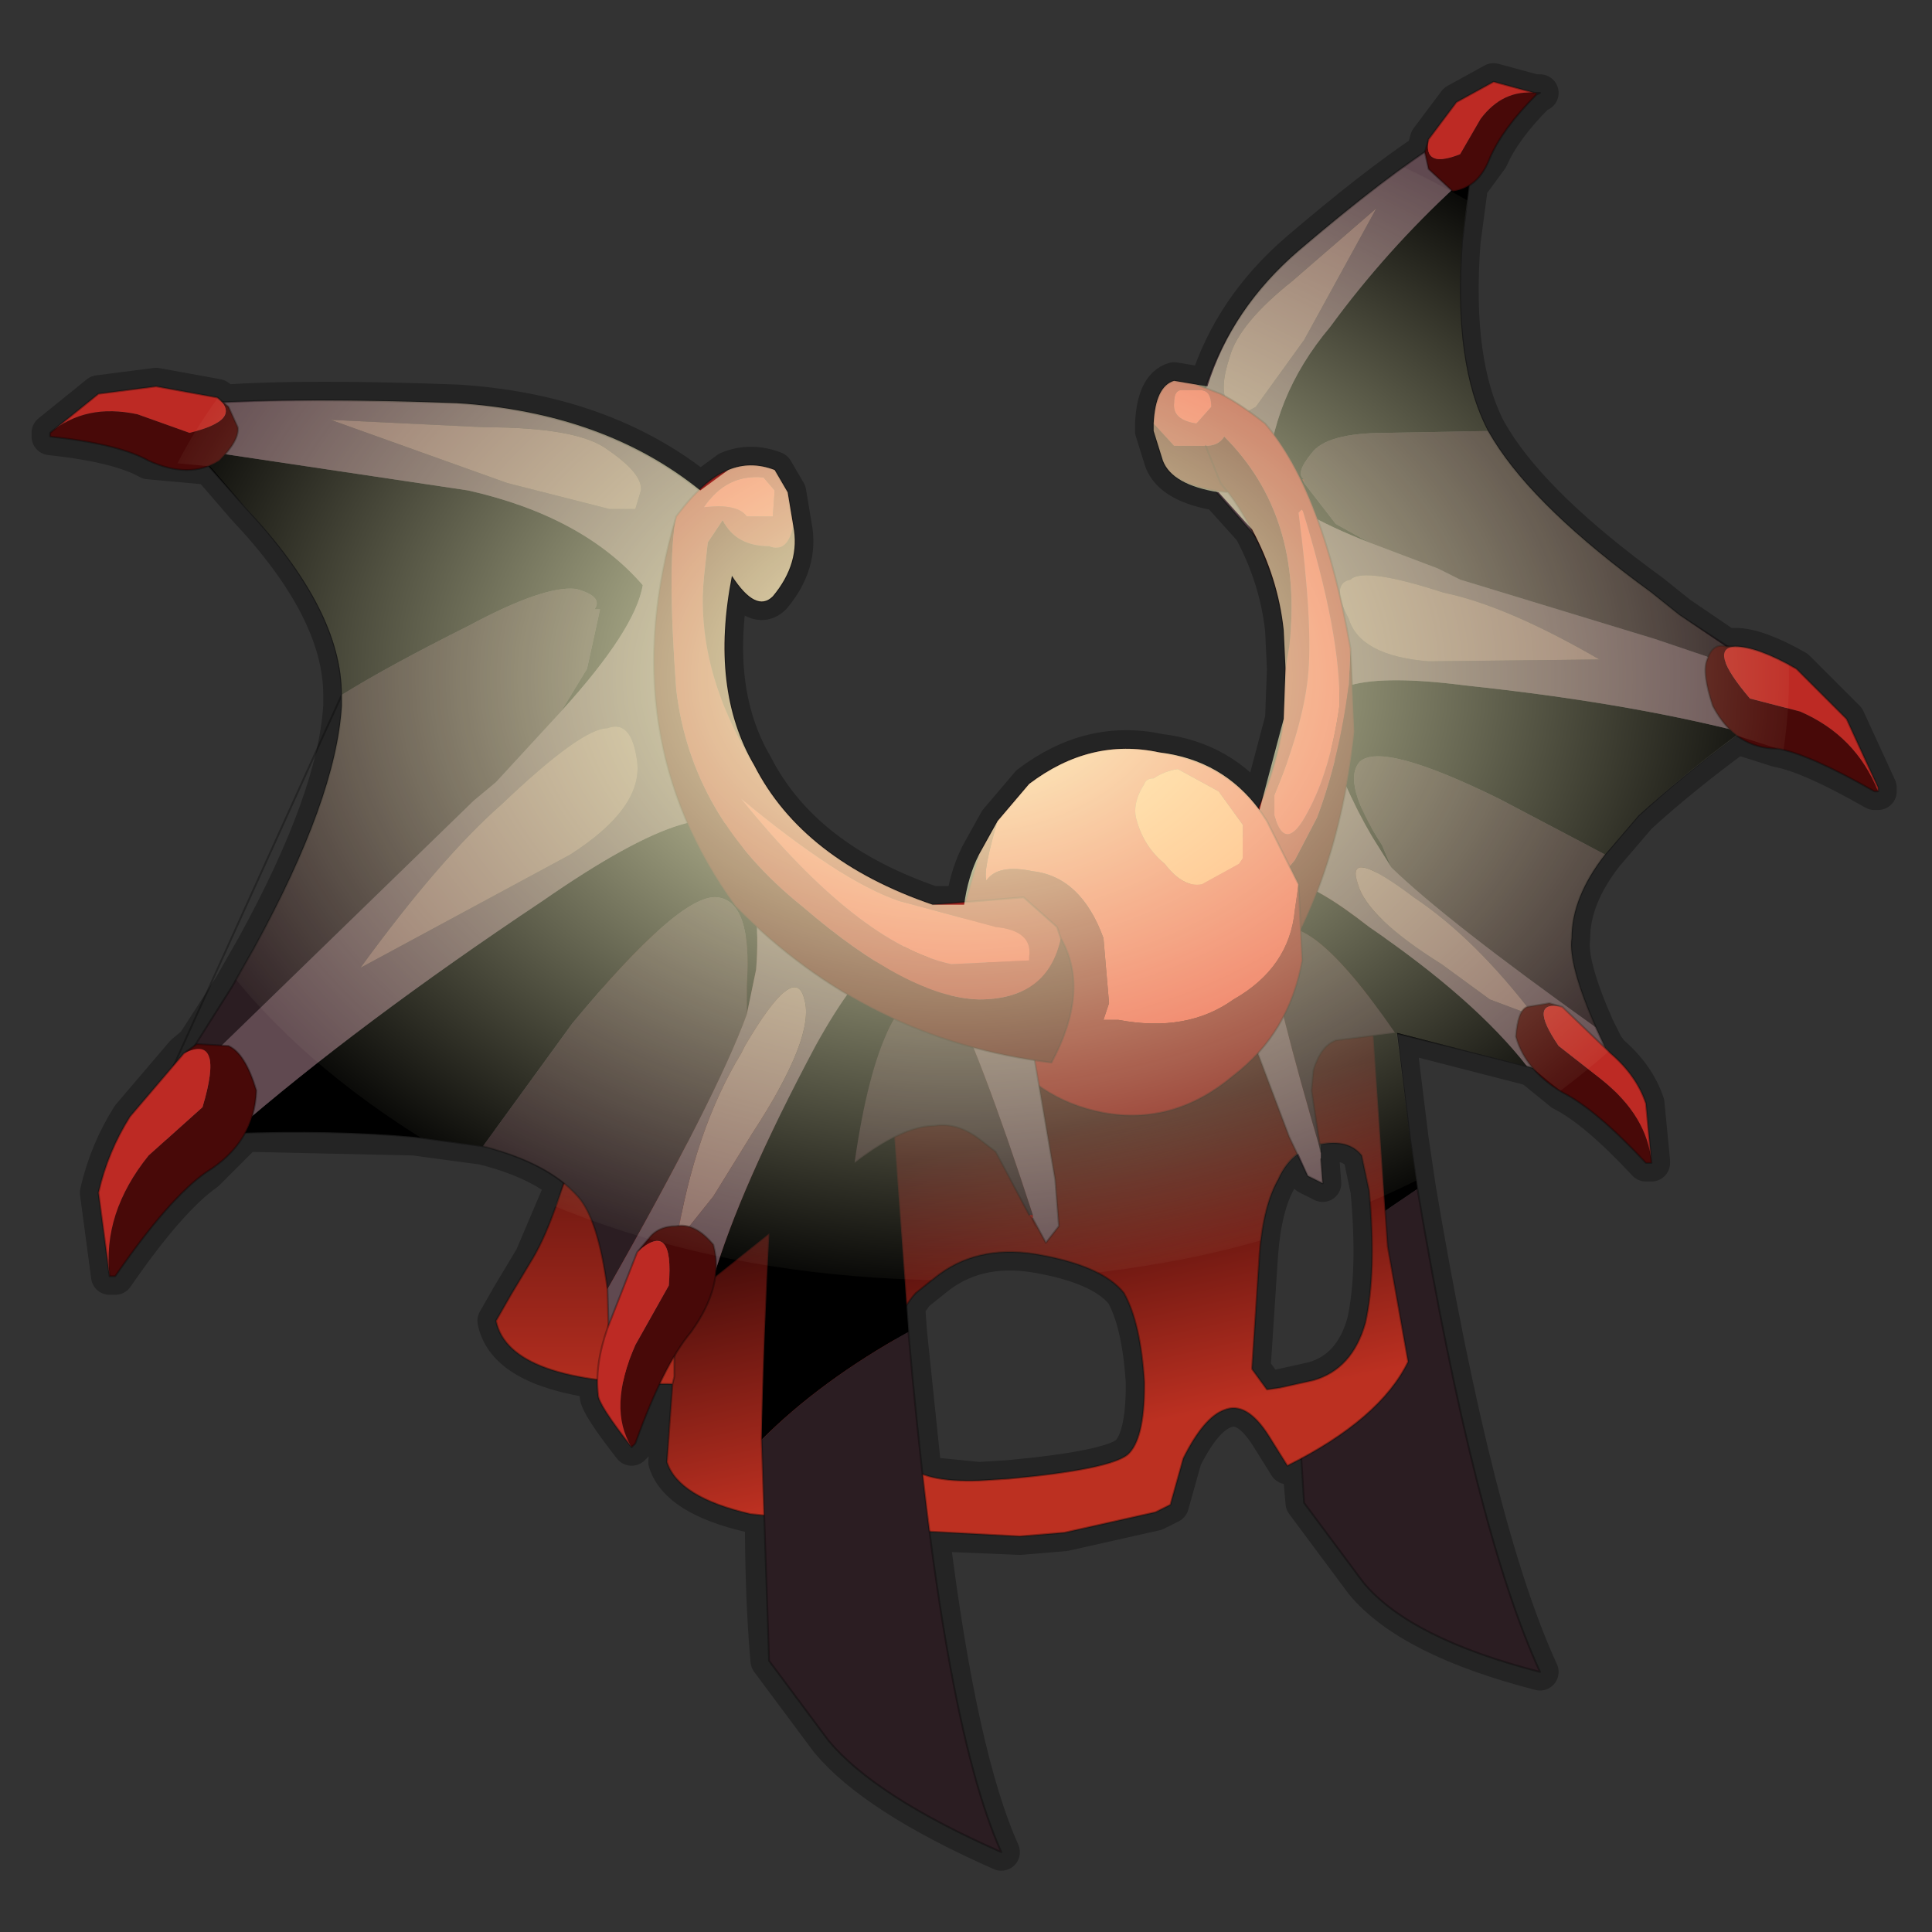 <?xml version="1.0" encoding="UTF-8" standalone="no"?>
<svg xmlns:xlink="http://www.w3.org/1999/xlink" height="520.0px" width="520.0px" xmlns="http://www.w3.org/2000/svg">
  <rect width="100%" height="100%" fill="#333333" stroke="none"/>
  <g transform="matrix(10.0, 0.0, 0.0, 10.0, 0.0, 0.0)">
    <use height="52.0" transform="matrix(1.0, 0.0, 0.0, 1.0, 0.0, 0.0)" width="52.0" xlink:href="#sprite0"/>
  </g>
  <defs>
    <g id="sprite0" transform="matrix(1.0, 0.0, 0.0, 1.0, 0.0, 0.0)">
      <use height="52.0" transform="matrix(1.0, 0.0, 0.0, 1.0, 0.0, 0.0)" width="52.0" xlink:href="#sprite1"/>
      <use height="48.65" transform="matrix(1.0, 0.0, 0.0, 1.0, 0.85, 1.7)" width="50.2" xlink:href="#shape1"/>
      <clipPath id="clipPath0" transform="matrix(1.0, 0.0, 0.0, 1.0, 0.0, 0.0)">
        <use height="47.65" transform="matrix(1.0, 0.0, 0.0, 1.0, 1.35, 2.2)" width="49.2" xlink:href="#shape2"/>
      </clipPath>
      <g clip-path="url(#clipPath0)">
        <use height="37.7" transform="matrix(1.187, 0.0, 0.0, 0.861, 3.4, 2.0)" width="37.7" xlink:href="#sprite2"/>
      </g>
    </g>
    <g id="sprite1" transform="matrix(1.0, 0.0, 0.0, 1.0, 0.0, 0.0)">
      <use height="52.0" transform="matrix(1.0, 0.0, 0.0, 1.0, 0.0, 0.0)" width="52.0" xlink:href="#shape0"/>
    </g>
    <g id="shape0" transform="matrix(1.0, 0.0, 0.0, 1.0, 0.0, 0.0)">
      <path d="M52.0 0.0 L52.0 52.0 0.0 52.0 0.0 0.0 52.0 0.0" fill="#ffba2e" fill-opacity="0.0" fill-rule="evenodd" stroke="none"/>
    </g>
    <g id="shape1" transform="matrix(1.0, 0.0, 0.0, 1.0, -0.85, -1.7)">
      <path d="M41.45 2.5 L41.35 2.55 Q40.45 3.45 40.1 4.25 L39.55 5.0 39.35 6.5 Q39.1 9.8 40.05 11.6 L40.2 11.85 Q41.35 13.7 44.45 15.95 L45.2 16.55 46.45 17.4 46.7 17.4 Q47.3 17.4 48.35 18.0 L49.7 19.35 50.55 21.2 50.55 21.3 50.45 21.3 Q48.7 20.3 47.85 20.15 L46.75 19.8 Q45.25 20.9 44.1 21.95 L43.2 23.0 Q42.3 24.15 42.3 25.25 42.2 25.95 42.95 27.65 L43.2 28.15 43.35 28.35 Q44.05 28.95 44.3 29.7 L44.45 31.25 44.45 31.3 44.3 31.3 Q42.95 29.85 42.05 29.4 L41.25 28.75 41.1 28.7 39.35 28.25 37.6 27.8 37.95 30.65 38.15 32.0 Q39.7 41.2 41.45 45.0 37.95 44.1 36.7 42.6 L35.1 40.45 35.0 39.3 34.65 39.45 34.15 38.65 Q33.55 37.7 32.95 37.95 32.4 38.15 31.85 39.25 L31.5 40.5 31.1 40.7 28.65 41.25 27.45 41.35 25.05 41.25 Q25.8 47.3 26.95 49.85 23.55 48.35 22.3 46.85 L20.7 44.7 Q20.55 43.05 20.55 40.85 L20.2 40.75 Q18.25 40.3 17.95 39.35 L18.1 37.25 17.75 37.25 17.1 38.85 17.0 38.95 Q16.1 37.8 16.1 37.55 L16.1 37.15 Q13.6 36.8 13.35 35.55 L13.75 34.85 14.35 33.85 15.2 31.85 Q14.4 31.2 13.0 30.85 L11.15 30.6 6.6 30.5 5.55 31.55 Q4.55 32.25 3.1 34.35 L2.95 34.35 2.65 32.1 Q2.9 31.0 3.5 30.05 L4.95 28.35 5.25 28.1 6.25 26.55 6.85 25.5 Q9.05 21.5 9.2 19.0 L9.2 18.7 Q9.2 16.4 6.6 13.65 L5.65 12.55 4.0 12.4 Q3.2 11.95 1.35 11.75 L1.35 11.65 2.65 10.6 4.2 10.4 5.85 10.7 6.05 10.85 Q8.3 10.7 12.3 10.85 16.25 11.1 18.85 13.2 L19.6 12.65 Q20.2 12.4 20.85 12.65 L21.2 13.25 21.35 14.15 Q21.55 15.15 20.8 16.05 20.35 16.5 19.7 15.5 19.1 18.55 20.3 20.6 21.6 23.15 25.1 24.35 L25.95 24.35 Q26.05 23.6 26.35 23.0 L26.85 22.1 27.7 21.1 Q29.35 19.85 31.2 20.25 32.9 20.45 33.9 21.8 L34.55 19.35 34.6 18.0 34.55 16.95 Q34.4 15.55 33.7 14.25 L32.8 13.25 Q31.55 13.05 31.3 12.4 L31.05 11.6 31.05 11.4 Q31.1 10.4 31.6 10.25 L32.2 10.35 32.5 10.4 Q33.15 8.3 34.95 6.75 37.0 5.0 38.35 4.1 L38.45 3.75 39.2 2.75 40.2 2.2 41.3 2.5 41.45 2.5 M35.2 31.65 L35.6 31.85 35.55 31.2 35.55 31.0 35.55 30.8 Q36.3 30.65 36.65 31.1 L36.85 32.05 Q37.05 34.25 36.75 35.6 36.4 36.85 35.35 37.15 L34.45 37.35 34.1 37.4 33.7 36.85 33.7 36.8 33.9 33.75 Q34.0 32.45 34.4 31.75 34.6 31.3 34.95 31.05 L35.2 31.65 M24.45 35.85 L24.85 39.7 26.35 39.85 27.15 39.8 Q29.85 39.55 30.35 39.15 30.8 38.75 30.8 37.3 L30.8 37.2 Q30.7 35.6 30.25 34.8 29.65 34.05 27.85 33.75 26.25 33.5 25.15 34.4 L24.65 34.8 24.4 35.15 24.45 35.85" fill="none" stroke="#000000" stroke-linecap="round" stroke-linejoin="round" stroke-opacity="0.302" stroke-width="1.0"/>
      <path d="M35.1 29.55 L35.6 21.3 35.6 21.15 35.7 21.15 36.85 21.9 37.95 30.65 38.15 32.0 37.05 32.75 37.0 31.7 Q37.0 31.05 36.55 30.5 36.15 30.15 35.75 30.25 L35.7 30.1 35.1 29.55" fill="#000000" fill-rule="evenodd" stroke="none"/>
      <path d="M37.05 32.75 L38.15 32.0 Q39.7 41.2 41.45 45.0 37.95 44.1 36.7 42.6 L35.1 40.45 34.95 38.1 35.3 38.2 35.9 37.85 Q36.4 37.55 36.7 36.7 L37.05 35.1 37.05 34.7 37.2 34.05 37.1 33.0 37.05 32.75" fill="#2b1d22" fill-rule="evenodd" stroke="none"/>
      <path d="M35.1 29.55 L35.6 21.3 35.6 21.15 35.7 21.15 36.85 21.9 38.25 23.3 M38.15 32.0 L37.95 30.65 36.85 21.9 M34.95 38.1 L35.1 40.45 36.7 42.6 Q37.95 44.1 41.45 45.0 39.7 41.2 38.15 32.0" fill="none" stroke="#000000" stroke-linecap="round" stroke-linejoin="round" stroke-opacity="0.302" stroke-width="0.05"/>
      <path d="M19.55 25.4 L19.6 25.4 19.6 25.45 19.55 25.4" fill="url(#gradient0)" fill-rule="evenodd" stroke="none"/>
      <path d="M19.6 25.45 L19.6 25.4 19.55 25.4 19.5 25.25 28.5 24.95 36.55 21.75 37.35 33.55 37.9 36.65 Q37.15 38.2 34.65 39.45 L34.15 38.65 Q33.55 37.7 32.95 37.95 32.4 38.15 31.85 39.25 L31.5 40.5 31.1 40.7 28.65 41.25 27.45 41.35 24.6 41.2 20.2 40.75 Q18.25 40.3 17.95 39.35 L18.1 37.25 18.15 37.05 18.15 36.75 18.15 36.6 18.15 36.2 18.35 32.6 18.8 27.4 19.0 25.35 19.6 25.45 M27.85 33.75 Q26.25 33.5 25.15 34.4 L24.65 34.8 Q24.0 35.5 24.1 36.65 L24.25 38.95 24.4 39.4 Q24.85 39.9 26.35 39.85 L27.15 39.8 Q29.85 39.55 30.35 39.15 30.8 38.75 30.8 37.3 L30.8 37.2 Q30.7 35.6 30.25 34.8 29.65 34.05 27.85 33.75 M35.5 30.8 Q34.75 30.95 34.4 31.75 34.0 32.45 33.9 33.75 L33.7 36.8 33.7 36.85 34.1 37.4 34.45 37.35 35.35 37.15 Q36.4 36.85 36.75 35.6 37.05 34.25 36.85 32.05 L36.65 31.1 Q36.3 30.65 35.5 30.8" fill="url(#gradient1)" fill-rule="evenodd" stroke="none"/>
      <path d="M19.6 25.45 L19.0 25.35 18.8 27.4 18.35 32.6 18.15 36.2 18.15 36.6 18.15 36.75 18.15 37.05 18.1 37.25 Q13.7 37.25 13.35 35.55 L13.75 34.85 14.35 33.85 Q15.0 32.75 15.65 30.1 16.3 27.55 16.3 24.85 L19.55 25.4 19.6 25.45" fill="url(#gradient2)" fill-rule="evenodd" stroke="none"/>
      <path d="M19.55 25.4 L19.6 25.4 19.6 25.45 19.0 25.35 18.8 27.4 18.35 32.6 18.15 36.2 18.15 36.6 18.15 36.75 18.15 37.05 18.1 37.25 17.95 39.35 Q18.25 40.3 20.2 40.75 L24.6 41.2 27.45 41.35 28.65 41.25 31.1 40.7 31.5 40.5 31.85 39.25 Q32.4 38.15 32.95 37.95 33.55 37.7 34.15 38.65 L34.65 39.45 Q37.15 38.2 37.9 36.65 L37.35 33.55 36.55 21.75 28.5 24.95 19.5 25.25 19.55 25.4 16.3 24.85 Q16.3 27.55 15.65 30.1 15.0 32.75 14.35 33.85 L13.75 34.85 13.35 35.55 Q13.7 37.25 18.1 37.25 M19.6 25.45 L19.55 25.4 M35.5 30.8 Q36.3 30.65 36.65 31.1 L36.85 32.05 Q37.05 34.25 36.75 35.6 36.4 36.85 35.35 37.15 L34.45 37.35 34.1 37.4 33.7 36.85 33.7 36.8 33.9 33.75 Q34.0 32.45 34.4 31.75 34.75 30.95 35.5 30.8 M27.85 33.75 Q29.65 34.05 30.25 34.8 30.7 35.6 30.8 37.2 L30.8 37.3 Q30.8 38.75 30.35 39.15 29.85 39.55 27.15 39.8 L26.35 39.85 Q24.85 39.9 24.4 39.4 L24.25 38.95 24.1 36.65 Q24.0 35.5 24.65 34.8 L25.15 34.4 Q26.25 33.5 27.85 33.75" fill="none" stroke="#000000" stroke-linecap="round" stroke-linejoin="round" stroke-opacity="0.302" stroke-width="0.05"/>
      <path d="M35.1 12.9 L35.1 13.0 35.05 12.9 35.1 12.9 M35.55 31.0 L35.55 31.2 35.55 31.0" fill="#730c0c" fill-rule="evenodd" stroke="none"/>
      <path d="M40.05 11.6 L37.3 11.65 Q35.7 11.65 35.3 12.2 34.85 12.75 35.1 12.9 L35.05 12.9 35.1 13.0 35.95 14.1 36.85 14.6 Q34.8 13.8 34.1 13.0 34.2 10.7 35.8 8.8 37.3 6.75 39.2 5.0 L39.55 4.6 39.55 4.9 39.35 6.5 Q39.1 9.8 40.05 11.6 M46.85 19.7 Q45.3 20.85 44.1 21.95 L43.2 23.0 40.35 21.5 Q37.2 19.95 36.6 20.5 36.1 21.05 37.2 22.75 L37.45 23.35 36.95 22.55 Q36.1 21.1 35.6 19.5 35.2 17.9 39.45 18.45 43.7 18.9 46.85 19.7 M41.1 28.7 L39.35 28.25 37.55 27.8 Q35.1 24.25 34.2 25.15 L34.1 25.25 34.1 24.5 Q34.05 22.75 36.85 24.95 39.7 26.9 41.1 28.7" fill="#000000" fill-rule="evenodd" stroke="none"/>
      <path d="M40.05 11.6 L40.2 11.85 Q41.35 13.7 44.45 15.95 L45.2 16.55 47.95 18.35 44.55 17.2 39.3 15.6 38.7 15.3 36.85 14.6 35.95 14.1 35.1 13.0 35.1 12.9 Q34.85 12.75 35.3 12.2 35.7 11.65 37.3 11.65 L40.05 11.6 M43.2 23.0 Q42.3 24.15 42.3 25.25 42.2 25.95 42.95 27.65 38.95 24.8 37.45 23.35 L37.2 22.75 Q36.1 21.05 36.6 20.5 37.2 19.95 40.35 21.5 L43.2 23.0 M37.55 27.8 L35.95 28.0 Q35.55 28.15 35.35 28.8 L35.3 29.35 35.55 31.0 Q34.35 26.9 34.1 25.25 L34.2 25.15 Q35.1 24.25 37.55 27.8" fill="#2b1d22" fill-rule="evenodd" stroke="none"/>
      <path d="M36.85 14.6 L38.7 15.3 39.3 15.6 44.55 17.2 47.95 18.35 48.55 18.8 46.85 19.7 Q43.7 18.9 39.45 18.45 35.2 17.9 35.6 19.5 36.1 21.1 36.95 22.55 L37.45 23.35 Q38.95 24.8 42.95 27.65 L43.55 28.95 43.85 29.5 42.45 29.05 41.1 28.7 Q39.7 26.9 36.85 24.95 34.05 22.75 34.1 24.5 L34.1 25.25 Q34.35 26.9 35.55 31.0 L35.55 31.2 35.6 31.85 35.2 31.65 34.7 30.6 32.95 25.95 33.1 25.5 33.95 23.45 Q34.7 21.1 34.8 18.9 34.95 16.2 33.85 14.5 L32.05 12.45 Q32.35 9.0 34.95 6.75 37.35 4.7 38.8 3.8 L38.85 4.25 Q39.1 4.6 39.55 4.45 L39.55 4.6 39.2 5.0 Q37.3 6.75 35.8 8.8 34.2 10.7 34.1 13.0 34.8 13.8 36.85 14.6 M33.35 11.2 L33.8 10.95 35.1 9.15 37.05 5.6 34.8 7.55 Q33.35 8.7 33.1 9.6 32.8 10.5 33.05 10.85 L33.35 11.2 M36.3 16.65 Q36.6 17.65 38.45 17.8 L43.05 17.75 Q40.55 16.3 38.85 15.95 36.7 15.25 36.35 15.6 35.8 15.7 36.3 16.65 M36.55 23.8 Q36.8 24.7 38.8 25.95 L40.1 26.9 41.3 27.35 Q39.7 25.25 38.05 24.15 L37.85 24.0 Q36.2 22.8 36.55 23.8" fill="#604950" fill-rule="evenodd" stroke="none"/>
      <path d="M33.35 11.2 L33.05 10.85 Q32.8 10.5 33.1 9.6 33.35 8.7 34.8 7.55 L37.05 5.6 35.1 9.15 33.8 10.95 33.35 11.2 M36.3 16.65 Q35.8 15.7 36.35 15.6 36.7 15.25 38.85 15.95 40.55 16.3 43.05 17.75 L38.45 17.8 Q36.6 17.65 36.3 16.65 M36.55 23.8 Q36.2 22.8 37.85 24.0 L38.05 24.15 Q39.7 25.25 41.3 27.35 L40.1 26.9 38.8 25.95 Q36.8 24.7 36.55 23.8" fill="#896965" fill-rule="evenodd" stroke="none"/>
      <path d="M47.95 18.35 L45.2 16.55 44.45 15.95 Q41.35 13.7 40.2 11.85 L40.05 11.6 M46.85 19.7 Q45.3 20.85 44.1 21.95 L43.2 23.0 Q42.3 24.15 42.3 25.25 42.2 25.95 42.95 27.65 L43.55 28.95 43.85 29.5 42.45 29.05 41.1 28.7 39.35 28.25 37.55 27.8 35.95 28.0 Q35.55 28.15 35.35 28.8 L35.3 29.35 35.55 31.0 M35.55 31.2 L35.6 31.85 35.2 31.65 34.7 30.6 32.95 25.95 33.1 25.5 33.95 23.45 Q34.7 21.1 34.8 18.9 34.95 16.2 33.85 14.5 L32.05 12.45 Q32.35 9.0 34.95 6.75 37.35 4.7 38.8 3.8 L38.85 4.25 Q39.1 4.6 39.55 4.45 L39.55 4.6 39.55 4.9 39.35 6.5 Q39.1 9.8 40.05 11.6" fill="none" stroke="#000000" stroke-linecap="round" stroke-linejoin="round" stroke-opacity="0.302" stroke-width="0.05"/>
      <path d="M50.55 21.2 L50.55 21.3 50.55 21.2 M41.35 2.5 L41.3 2.5 41.45 2.5 41.35 2.5" fill="#604950" fill-rule="evenodd" stroke="none"/>
      <path d="M50.55 21.3 L50.45 21.3 50.55 21.3 M41.35 2.5 L41.45 2.5 41.35 2.55 41.35 2.5" fill="#291c21" fill-rule="evenodd" stroke="none"/>
      <path d="M50.45 21.3 Q48.7 20.3 47.85 20.15 46.7 20.15 46.1 19.0 45.8 18.1 45.95 17.75 46.1 17.3 46.45 17.4 L46.7 17.4 Q45.95 17.45 47.1 18.8 L48.45 19.15 Q49.95 19.8 50.55 21.3 L50.45 21.3 M38.45 3.75 Q38.3 4.55 39.3 4.15 L39.85 3.2 Q40.45 2.4 41.35 2.5 L41.35 2.55 Q40.45 3.45 40.1 4.25 39.8 5.05 39.1 5.15 L38.45 4.55 38.35 4.1 38.45 3.75 M42.05 27.1 Q41.1 26.9 41.95 28.15 L43.1 29.05 Q44.35 30.05 44.45 31.3 L44.3 31.3 Q42.95 29.85 42.05 29.4 41.05 28.8 40.8 27.9 40.85 27.2 41.1 27.1 L41.7 27.0 42.05 27.1" fill="#480908" fill-rule="evenodd" stroke="none"/>
      <path d="M46.7 17.4 Q47.3 17.4 48.35 18.0 L49.7 19.35 50.55 21.2 50.55 21.3 Q49.95 19.8 48.45 19.15 L47.1 18.8 Q45.95 17.45 46.7 17.4 M41.3 2.5 L41.35 2.5 Q40.45 2.4 39.85 3.2 L39.3 4.15 Q38.3 4.55 38.45 3.75 L39.2 2.75 40.2 2.2 41.3 2.5 M44.45 31.3 Q44.35 30.05 43.1 29.05 L41.95 28.15 Q41.1 26.9 42.05 27.1 L43.35 28.35 Q44.05 28.95 44.3 29.7 L44.45 31.3" fill="#bd2a24" fill-rule="evenodd" stroke="none"/>
      <path d="M46.7 17.4 Q47.3 17.4 48.35 18.0 L49.7 19.35 50.55 21.2 50.55 21.3 50.45 21.3 Q48.7 20.3 47.85 20.15 46.7 20.15 46.1 19.0 45.8 18.1 45.95 17.75 46.1 17.3 46.45 17.4 L46.7 17.4 M41.45 2.5 L41.3 2.5 40.2 2.2 39.2 2.75 38.45 3.75 M41.35 2.55 L41.45 2.5 M41.35 2.55 Q40.45 3.45 40.1 4.25 39.8 5.05 39.1 5.15 L38.45 4.55 38.35 4.1 38.45 3.75 M44.45 31.3 L44.3 29.7 Q44.05 28.95 43.35 28.35 L42.05 27.1 41.7 27.0 41.1 27.1 Q40.85 27.2 40.8 27.9 41.05 28.8 42.05 29.4 42.95 29.85 44.3 31.3 L44.45 31.3" fill="none" stroke="#000000" stroke-linecap="round" stroke-linejoin="round" stroke-opacity="0.302" stroke-width="0.05"/>
      <path d="M36.35 17.45 L36.45 19.7 Q35.95 24.35 33.55 27.35 L32.35 26.3 32.3 26.2 34.85 23.15 35.45 22.0 Q36.05 20.4 36.3 18.45 L36.35 17.45 M34.6 18.0 L34.55 16.95 Q34.35 15.15 33.2 13.45 L33.05 13.25 Q31.55 13.1 31.3 12.4 L31.05 11.6 31.05 11.4 31.6 12.0 32.45 12.0 Q32.8 12.0 32.95 11.75 35.1 13.9 34.7 17.4 L34.6 18.0 M32.45 12.0 L32.85 13.0 33.05 13.25 32.85 13.0 32.45 12.0" fill="#480908" fill-rule="evenodd" stroke="none"/>
      <path d="M31.05 11.4 Q31.1 10.4 31.6 10.25 L32.2 10.35 32.85 10.6 Q33.35 10.85 34.05 11.4 35.6 13.2 36.35 17.45 L36.3 18.45 Q36.05 20.4 35.45 22.0 L34.85 23.15 32.3 26.2 31.85 24.85 31.95 24.7 32.05 23.55 33.55 22.45 Q34.35 20.85 34.55 19.35 L34.6 18.0 34.7 17.4 Q35.1 13.9 32.95 11.75 32.8 12.0 32.45 12.0 L31.6 12.0 31.05 11.4 M32.2 11.4 L32.6 10.95 Q32.6 10.5 32.3 10.5 L31.8 10.5 Q31.6 10.5 31.6 10.85 31.55 11.3 32.2 11.4 M35.05 13.7 L34.95 13.8 Q35.35 16.85 35.2 18.25 35.05 19.6 34.3 21.4 L34.3 21.95 Q34.6 23.0 35.2 21.85 35.8 20.75 36.05 19.0 36.1 17.1 35.05 13.7" fill="#a32420" fill-rule="evenodd" stroke="none"/>
      <path d="M32.2 11.4 Q31.55 11.3 31.6 10.85 31.6 10.5 31.8 10.5 L32.3 10.5 Q32.6 10.5 32.6 10.95 L32.2 11.4 M35.05 13.7 Q36.1 17.1 36.05 19.0 35.8 20.75 35.2 21.85 34.6 23.0 34.3 21.95 L34.3 21.4 Q35.05 19.6 35.2 18.25 35.35 16.85 34.95 13.8 L35.05 13.7" fill="#e94539" fill-rule="evenodd" stroke="none"/>
      <path d="M31.05 11.4 Q31.1 10.4 31.6 10.25 L32.2 10.35 32.85 10.6 Q33.35 10.85 34.05 11.4 35.6 13.2 36.35 17.45 L36.45 19.7 Q35.95 24.35 33.55 27.35 L32.35 26.3 M32.3 26.2 L31.85 24.85 31.95 24.7 32.05 23.55 33.55 22.45 Q34.35 20.85 34.55 19.35 L34.6 18.0 34.55 16.95 Q34.35 15.15 33.2 13.45 L33.05 13.25 Q31.55 13.1 31.3 12.4 L31.05 11.6 31.05 11.4 M33.05 13.25 L32.85 13.0 32.45 12.0" fill="none" stroke="#000000" stroke-linecap="round" stroke-linejoin="round" stroke-opacity="0.302" stroke-width="0.05"/>
      <path d="M31.05 20.95 Q30.85 20.95 30.8 21.1 30.45 21.65 30.6 22.1 30.8 22.8 31.35 23.25 31.85 23.9 32.35 23.8 L33.35 23.25 33.45 23.1 33.45 22.2 32.8 21.3 31.7 20.7 Q31.35 20.75 31.05 20.95 M26.85 22.1 L27.7 21.1 Q29.35 19.85 31.2 20.25 33.1 20.5 34.1 22.1 L34.95 23.8 34.85 24.5 Q34.7 26.05 33.2 26.9 31.95 27.8 30.1 27.45 L29.7 27.45 29.85 27.0 29.7 25.25 Q29.1 23.6 27.8 23.45 26.85 23.25 26.55 23.7 26.45 23.45 26.85 22.1" fill="#e94539" fill-rule="evenodd" stroke="none"/>
      <path d="M34.95 23.8 L35.05 25.85 Q34.7 27.8 33.2 28.95 31.6 30.3 29.7 29.95 27.85 29.6 26.8 28.0 25.6 26.3 25.95 24.4 L26.35 23.0 26.85 22.1 Q26.45 23.45 26.55 23.7 26.85 23.25 27.8 23.45 29.1 23.6 29.7 25.25 L29.85 27.0 29.7 27.45 30.1 27.45 Q31.95 27.8 33.2 26.9 34.7 26.05 34.85 24.5 L34.95 23.8" fill="#7d0d0d" fill-rule="evenodd" stroke="none"/>
      <path d="M31.05 20.95 Q31.35 20.75 31.7 20.7 L32.8 21.3 33.45 22.2 33.45 23.1 33.35 23.25 32.35 23.8 Q31.85 23.9 31.35 23.25 30.8 22.8 30.6 22.1 30.45 21.65 30.8 21.1 30.85 20.95 31.05 20.95" fill="#ff8d59" fill-rule="evenodd" stroke="none"/>
      <path d="M26.85 22.1 L27.7 21.1 Q29.35 19.85 31.2 20.25 33.1 20.5 34.1 22.1 L34.95 23.8 35.05 25.85 Q34.7 27.8 33.2 28.95 31.6 30.3 29.7 29.95 27.85 29.6 26.8 28.0 25.6 26.3 25.95 24.4 L26.35 23.0 26.85 22.1 Z" fill="none" stroke="#000000" stroke-linecap="round" stroke-linejoin="round" stroke-opacity="0.302" stroke-width="0.05"/>
      <path d="M20.5 38.75 Q20.6 33.5 21.2 25.55 L21.2 25.4 21.3 25.4 Q23.35 26.7 23.85 27.55 L24.45 35.85 Q22.1 37.15 20.5 38.75" fill="#000000" fill-rule="evenodd" stroke="none"/>
      <path d="M24.45 35.85 Q25.35 46.3 26.95 49.85 23.55 48.35 22.3 46.85 L20.7 44.7 20.5 38.75 Q22.1 37.15 24.45 35.85" fill="#2b1d22" fill-rule="evenodd" stroke="none"/>
      <path d="M20.5 38.75 Q20.6 33.5 21.2 25.55 L21.2 25.4 21.3 25.4 Q23.35 26.7 23.85 27.55 L24.45 35.85 Q25.35 46.3 26.95 49.85 23.55 48.35 22.3 46.85 L20.7 44.7 20.5 38.75 Z" fill="none" stroke="#000000" stroke-linecap="round" stroke-linejoin="round" stroke-opacity="0.302" stroke-width="0.05"/>
      <path d="M27.8 32.8 L27.9 33.1 27.7 32.7 27.8 32.8" fill="#480908" fill-rule="evenodd" stroke="none"/>
      <path d="M27.8 32.7 L27.8 32.8 27.7 32.7 27.8 32.7" fill="#730c0c" fill-rule="evenodd" stroke="none"/>
      <path d="M9.2 18.7 Q9.2 16.4 6.6 13.65 L5.4 12.3 5.25 12.1 5.9 12.2 12.6 13.2 Q15.7 13.9 17.3 15.75 17.1 16.95 15.1 19.15 L15.8 18.0 16.15 16.4 16.0 16.4 Q16.25 16.05 15.5 15.85 14.65 15.75 12.6 16.85 10.5 17.9 9.2 18.7 M23.0 31.3 L21.2 32.8 19.2 34.4 Q19.9 32.0 21.95 28.15 24.05 24.35 25.15 25.95 L25.5 26.65 25.35 26.55 Q23.7 26.4 23.0 31.3 M13.0 30.85 L11.15 30.6 Q8.95 30.4 6.25 30.5 9.65 27.55 14.6 24.25 19.35 20.95 19.95 22.65 20.5 24.35 20.35 26.1 L20.1 27.3 20.1 26.5 Q20.25 24.25 19.3 24.15 18.3 24.05 15.4 27.55 L13.0 30.85" fill="#000000" fill-rule="evenodd" stroke="none"/>
      <path d="M27.7 32.7 L26.8 31.0 26.35 30.65 Q25.75 30.2 25.15 30.3 24.3 30.3 23.0 31.3 23.7 26.4 25.35 26.55 L25.5 26.65 Q26.35 28.25 27.8 32.7 L27.7 32.7 M16.35 34.7 Q16.1 32.8 15.55 32.2 14.75 31.3 13.0 30.85 L15.4 27.55 Q18.3 24.05 19.3 24.15 20.25 24.25 20.1 26.5 L20.1 27.3 Q19.3 29.5 16.35 34.7 M4.1 29.95 L6.25 26.55 6.85 25.5 Q9.05 21.5 9.2 19.0 L9.2 18.7 Q10.5 17.9 12.6 16.85 14.65 15.75 15.5 15.85 16.25 16.05 16.0 16.4 L16.15 16.4 15.8 18.0 15.1 19.15 13.35 21.05 12.75 21.55 7.5 26.65 4.1 29.95" fill="#2b1d22" fill-rule="evenodd" stroke="none"/>
      <path d="M16.35 12.1 Q15.55 11.5 13.05 11.5 L8.9 11.3 13.65 13.0 16.4 13.7 17.1 13.7 17.25 13.2 Q17.3 12.75 16.35 12.1 M5.25 12.1 L5.1 12.0 Q5.85 11.85 5.85 11.4 5.85 10.95 5.6 10.85 7.9 10.7 12.3 10.85 16.85 11.15 19.6 13.9 L18.6 17.0 Q18.55 19.25 20.6 21.55 22.1 23.35 24.6 24.85 L26.95 26.1 27.5 26.5 28.4 31.75 28.5 33.0 28.15 33.45 27.8 32.8 27.8 32.7 Q26.35 28.25 25.5 26.65 L25.15 25.95 Q24.05 24.35 21.95 28.15 19.9 32.0 19.2 34.4 L17.9 35.65 16.4 37.1 16.4 36.4 16.35 34.7 Q19.3 29.5 20.1 27.3 L20.35 26.1 Q20.5 24.35 19.95 22.65 19.35 20.95 14.6 24.25 9.65 27.55 6.25 30.5 L3.65 30.75 4.1 29.95 7.5 26.65 12.75 21.55 13.35 21.05 15.1 19.15 Q17.1 16.95 17.3 15.75 15.7 13.9 12.6 13.2 L5.9 12.2 5.25 12.1 M17.15 20.5 Q17.0 19.35 16.35 19.6 15.65 19.6 13.5 21.65 11.85 23.1 9.7 26.05 L15.35 23.0 Q17.3 21.75 17.15 20.5 M20.05 28.15 L19.95 28.35 Q18.7 30.4 18.2 33.45 L19.2 32.2 20.25 30.5 Q21.95 27.9 21.65 26.9 21.4 25.85 20.05 28.15" fill="#604950" fill-rule="evenodd" stroke="none"/>
      <path d="M16.35 12.1 Q17.3 12.75 17.25 13.2 L17.1 13.7 16.4 13.7 13.65 13.0 8.9 11.3 13.05 11.5 Q15.55 11.5 16.35 12.1 M17.15 20.5 Q17.3 21.75 15.35 23.0 L9.7 26.05 Q11.85 23.1 13.5 21.65 15.65 19.6 16.35 19.6 17.0 19.35 17.15 20.5 M20.05 28.15 Q21.4 25.85 21.65 26.9 21.95 27.9 20.25 30.5 L19.2 32.2 18.2 33.45 Q18.7 30.4 19.95 28.35 L20.05 28.15" fill="#896965" fill-rule="evenodd" stroke="none"/>
      <path d="M9.2 18.7 Q9.2 16.4 6.6 13.65 L5.4 12.3 5.25 12.1 5.1 12.0 Q5.85 11.85 5.85 11.4 5.85 10.95 5.6 10.85 7.9 10.7 12.3 10.85 16.85 11.15 19.6 13.9 L18.6 17.0 Q18.55 19.25 20.6 21.55 22.1 23.35 24.6 24.85 L26.95 26.1 27.5 26.5 28.4 31.75 28.5 33.0 28.15 33.45 27.8 32.8 M27.7 32.7 L26.8 31.0 26.35 30.65 Q25.75 30.2 25.15 30.3 24.3 30.3 23.0 31.3 L21.2 32.8 19.2 34.4 17.9 35.65 16.4 37.1 16.4 36.4 16.35 34.7 Q16.1 32.8 15.55 32.2 14.75 31.3 13.0 30.85 L11.15 30.6 Q8.95 30.4 6.25 30.5 M4.1 29.95 L6.25 26.55 6.85 25.5 Q9.05 21.5 9.2 19.0 L9.2 18.7 Z" fill="none" stroke="#000000" stroke-linecap="round" stroke-linejoin="round" stroke-opacity="0.302" stroke-width="0.05"/>
      <path d="M1.35 11.65 Q2.3 10.85 3.7 11.15 L5.1 11.65 Q6.55 11.3 5.85 10.7 L6.15 10.95 6.4 11.5 Q6.45 11.85 5.9 12.4 5.1 12.9 4.0 12.4 3.2 11.95 1.35 11.75 L1.35 11.65 M2.95 34.35 Q2.75 32.65 4.0 31.1 L5.45 29.8 Q6.05 27.8 4.95 28.35 L5.3 28.1 6.15 28.15 Q6.6 28.35 6.9 29.35 6.85 30.75 5.55 31.55 4.55 32.25 3.1 34.35 L2.95 34.35 M17.15 33.7 L17.45 33.35 Q17.7 33.0 18.2 33.0 18.7 32.9 19.2 33.5 19.5 34.6 18.6 35.85 17.85 36.75 17.1 38.85 L17.0 38.95 Q16.35 37.9 17.1 36.2 L18.0 34.6 Q18.15 32.8 17.15 33.7" fill="#480908" fill-rule="evenodd" stroke="none"/>
      <path d="M5.85 10.7 Q6.55 11.3 5.1 11.65 L3.7 11.15 Q2.3 10.85 1.35 11.65 L2.65 10.6 4.2 10.4 5.85 10.7 M4.95 28.35 Q6.05 27.8 5.45 29.8 L4.0 31.1 Q2.75 32.65 2.95 34.35 L2.65 32.1 Q2.9 31.0 3.5 30.05 L4.95 28.35 M17.15 33.7 Q18.15 32.8 18.0 34.6 L17.1 36.2 Q16.35 37.9 17.0 38.95 16.1 37.8 16.1 37.55 16.0 36.75 16.35 35.75 L17.15 33.7" fill="#bd2a24" fill-rule="evenodd" stroke="none"/>
      <path d="M1.35 11.65 L1.35 11.75 Q3.2 11.95 4.0 12.4 5.1 12.9 5.9 12.4 6.45 11.85 6.4 11.5 L6.15 10.95 5.85 10.7 4.2 10.4 2.65 10.6 1.35 11.65 M2.95 34.35 L3.1 34.35 Q4.55 32.25 5.55 31.55 6.85 30.75 6.9 29.35 6.6 28.35 6.15 28.15 L5.3 28.1 4.95 28.35 3.5 30.05 Q2.9 31.0 2.65 32.1 L2.95 34.35 M17.0 38.95 L17.1 38.85 Q17.85 36.75 18.6 35.85 19.5 34.6 19.2 33.5 18.7 32.9 18.2 33.0 17.7 33.0 17.45 33.35 L17.15 33.7 M17.0 38.95 Q16.1 37.8 16.1 37.55 16.0 36.75 16.35 35.75 L17.15 33.7" fill="none" stroke="#000000" stroke-linecap="round" stroke-linejoin="round" stroke-opacity="0.302" stroke-width="0.05"/>
      <path d="M20.3 20.6 Q18.7 18.0 18.95 15.5 L19.05 14.6 19.45 14.0 Q19.8 14.7 20.7 14.7 21.2 14.9 21.35 14.15 21.55 15.15 20.8 16.05 20.35 16.5 19.7 15.5 19.1 18.55 20.3 20.6 M18.2 13.9 Q17.95 15.15 18.2 18.55 18.6 22.0 21.6 24.4 24.45 26.85 26.35 26.9 28.2 26.9 28.55 25.25 29.35 26.65 28.3 28.6 23.35 28.0 19.8 24.4 16.45 19.8 18.2 13.9" fill="#480908" fill-rule="evenodd" stroke="none"/>
      <path d="M20.3 20.6 Q21.6 23.15 25.1 24.35 L27.55 24.15 28.45 24.95 28.55 25.25 Q28.2 26.9 26.35 26.9 24.45 26.85 21.6 24.4 18.6 22.0 18.2 18.55 17.95 15.15 18.2 13.9 18.95 12.9 19.6 12.65 20.2 12.4 20.85 12.65 L21.2 13.25 21.35 14.15 Q21.2 14.9 20.7 14.7 19.8 14.7 19.45 14.0 L19.05 14.6 18.95 15.5 Q18.7 18.0 20.3 20.6 M20.8 13.9 L20.85 13.2 20.55 12.85 Q19.55 12.75 18.95 13.65 19.85 13.55 20.1 13.9 L20.8 13.9 M27.7 25.85 L27.7 25.75 Q27.8 25.05 26.8 24.95 L24.2 24.25 Q22.6 23.7 19.95 21.5 23.1 25.4 25.6 25.95 L27.7 25.85" fill="#a32420" fill-rule="evenodd" stroke="none"/>
      <path d="M27.7 25.85 L25.6 25.95 Q23.1 25.4 19.95 21.5 22.6 23.7 24.2 24.25 L26.8 24.95 Q27.8 25.05 27.7 25.75 L27.7 25.85 M20.8 13.9 L20.1 13.9 Q19.85 13.55 18.95 13.65 19.55 12.75 20.55 12.85 L20.85 13.2 20.8 13.9" fill="#e94539" fill-rule="evenodd" stroke="none"/>
      <path d="M28.55 25.25 L28.45 24.95 27.55 24.15 25.1 24.35 Q21.6 23.15 20.3 20.6 19.1 18.55 19.7 15.5 20.35 16.5 20.8 16.05 21.55 15.15 21.35 14.15 L21.2 13.25 20.85 12.65 Q20.2 12.4 19.6 12.65 18.95 12.9 18.2 13.9 M28.55 25.25 Q29.35 26.65 28.3 28.6 23.35 28.0 19.8 24.4 16.45 19.8 18.2 13.9" fill="none" stroke="#000000" stroke-linecap="round" stroke-linejoin="round" stroke-opacity="0.302" stroke-width="0.05"/>
    </g>
    <linearGradient gradientTransform="matrix(0.0, 0.007, -0.003, 0.0, 16.15, 32.25)" gradientUnits="userSpaceOnUse" id="gradient0" spreadMethod="pad" x1="-819.2" x2="819.2">
      <stop offset="0.0" stop-color="#000000"/>
      <stop offset="1.0" stop-color="#bd2a24"/>
    </linearGradient>
    <linearGradient gradientTransform="matrix(8.0E-4, 0.005, -0.009, 0.002, 30.6, 34.15)" gradientUnits="userSpaceOnUse" id="gradient1" spreadMethod="pad" x1="-819.2" x2="819.2">
      <stop offset="0.0" stop-color="#2e0505"/>
      <stop offset="1.0" stop-color="#bc3021"/>
    </linearGradient>
    <linearGradient gradientTransform="matrix(0.0, 0.007, -0.003, 0.0, 16.15, 32.25)" gradientUnits="userSpaceOnUse" id="gradient2" spreadMethod="pad" x1="-819.2" x2="819.2">
      <stop offset="0.0" stop-color="#2e0505"/>
      <stop offset="1.0" stop-color="#bc3021"/>
    </linearGradient>
    <g id="shape2" transform="matrix(1.0, 0.0, 0.0, 1.0, -1.35, -2.2)">
      <path d="M41.35 2.55 Q40.45 3.45 40.1 4.25 L39.55 5.0 39.35 6.5 Q39.1 9.8 40.05 11.6 L40.2 11.85 Q41.35 13.7 44.45 15.95 L45.2 16.55 46.45 17.4 46.7 17.4 Q47.3 17.4 48.35 18.0 L49.7 19.35 50.55 21.2 50.55 21.3 50.45 21.3 Q48.7 20.3 47.85 20.15 L46.75 19.8 Q45.25 20.9 44.1 21.95 L43.2 23.0 Q42.3 24.15 42.3 25.25 42.2 25.95 42.95 27.65 L43.2 28.15 43.35 28.35 Q44.05 28.95 44.3 29.7 L44.45 31.25 44.45 31.3 44.3 31.3 Q42.95 29.85 42.05 29.4 L41.25 28.75 41.1 28.7 39.35 28.25 37.6 27.8 37.95 30.65 38.15 32.0 Q39.7 41.2 41.45 45.0 37.95 44.1 36.7 42.6 L35.1 40.45 35.0 39.3 34.65 39.45 34.15 38.65 Q33.55 37.7 32.95 37.95 32.4 38.15 31.85 39.25 L31.5 40.5 31.1 40.7 28.65 41.25 27.45 41.35 25.05 41.25 Q25.8 47.3 26.95 49.85 23.55 48.35 22.3 46.85 L20.7 44.7 Q20.55 43.05 20.55 40.85 L20.2 40.75 Q18.25 40.3 17.95 39.35 L18.1 37.25 17.75 37.25 17.1 38.85 17.0 38.95 Q16.1 37.8 16.1 37.55 L16.1 37.15 Q13.6 36.8 13.35 35.55 L13.75 34.85 14.35 33.85 15.2 31.85 Q14.4 31.2 13.0 30.85 L11.15 30.6 6.6 30.5 5.55 31.55 Q4.55 32.25 3.1 34.35 L2.95 34.35 2.65 32.1 Q2.9 31.0 3.5 30.05 L4.95 28.35 5.25 28.1 6.25 26.55 6.85 25.5 Q9.05 21.5 9.2 19.0 L9.2 18.7 Q9.2 16.4 6.6 13.65 L5.65 12.55 4.0 12.4 Q3.2 11.95 1.35 11.75 L1.35 11.65 2.65 10.6 4.2 10.4 5.85 10.7 6.05 10.85 Q8.3 10.7 12.3 10.85 16.25 11.1 18.85 13.2 L19.6 12.65 Q20.2 12.4 20.85 12.65 L21.2 13.25 21.35 14.15 Q21.55 15.15 20.8 16.05 20.35 16.5 19.7 15.5 19.1 18.55 20.3 20.6 21.6 23.15 25.1 24.35 L25.95 24.35 Q26.05 23.6 26.35 23.0 L26.85 22.1 27.7 21.1 Q29.35 19.85 31.2 20.25 32.9 20.45 33.9 21.8 L34.55 19.35 34.6 18.0 34.55 16.95 Q34.4 15.55 33.7 14.25 L32.8 13.25 Q31.55 13.05 31.3 12.4 L31.05 11.6 31.05 11.4 Q31.1 10.4 31.6 10.25 L32.2 10.35 32.5 10.4 Q33.15 8.3 34.95 6.75 37.0 5.0 38.35 4.1 L38.45 3.75 39.2 2.75 40.2 2.2 41.3 2.5 41.45 2.5 41.35 2.55 M27.85 33.75 Q26.25 33.5 25.15 34.4 L24.65 34.8 24.4 35.15 24.45 35.85 24.85 39.7 26.35 39.85 27.15 39.8 Q29.85 39.55 30.35 39.15 30.8 38.75 30.8 37.3 L30.8 37.2 Q30.7 35.6 30.25 34.8 29.65 34.05 27.85 33.75 M33.7 36.8 L33.7 36.85 34.1 37.4 34.45 37.35 35.35 37.15 Q36.4 36.85 36.75 35.6 37.05 34.25 36.85 32.05 L36.65 31.1 Q36.3 30.65 35.55 30.8 L35.55 31.0 35.55 31.2 35.6 31.85 35.2 31.65 34.95 31.05 Q34.6 31.3 34.4 31.75 34.0 32.45 33.9 33.75 L33.7 36.8" fill="#ff0000" fill-rule="evenodd" stroke="none"/>
    </g>
    <g id="sprite2" transform="matrix(1.0, 0.0, 0.0, 1.0, 0.0, 0.0)">
      <use height="37.7" transform="matrix(1.0, 0.0, 0.0, 1.0, 0.0, 0.0)" width="37.7" xlink:href="#shape3"/>
    </g>
    <g id="shape3" transform="matrix(1.0, 0.0, 0.0, 1.0, 0.0, 0.0)">
      <path d="M37.7 18.85 Q37.7 26.65 32.15 32.15 26.65 37.7 18.85 37.7 11.05 37.7 5.5 32.15 0.0 26.65 0.0 18.85 0.0 11.05 5.5 5.5 11.05 0.0 18.85 0.0 26.65 0.0 32.15 5.5 37.7 11.05 37.7 18.85" fill="url(#gradient3)" fill-rule="evenodd" stroke="none"/>
    </g>
    <radialGradient cx="0" cy="0" gradientTransform="matrix(0.024, 0.0, 0.0, 0.024, 18.85, 18.85)" gradientUnits="userSpaceOnUse" id="gradient3" r="819.2" spreadMethod="pad">
      <stop offset="0.0" stop-color="#ffffcc"/>
      <stop offset="1.0" stop-color="#ffffcc" stop-opacity="0.0"/>
    </radialGradient>
  </defs>
</svg>
